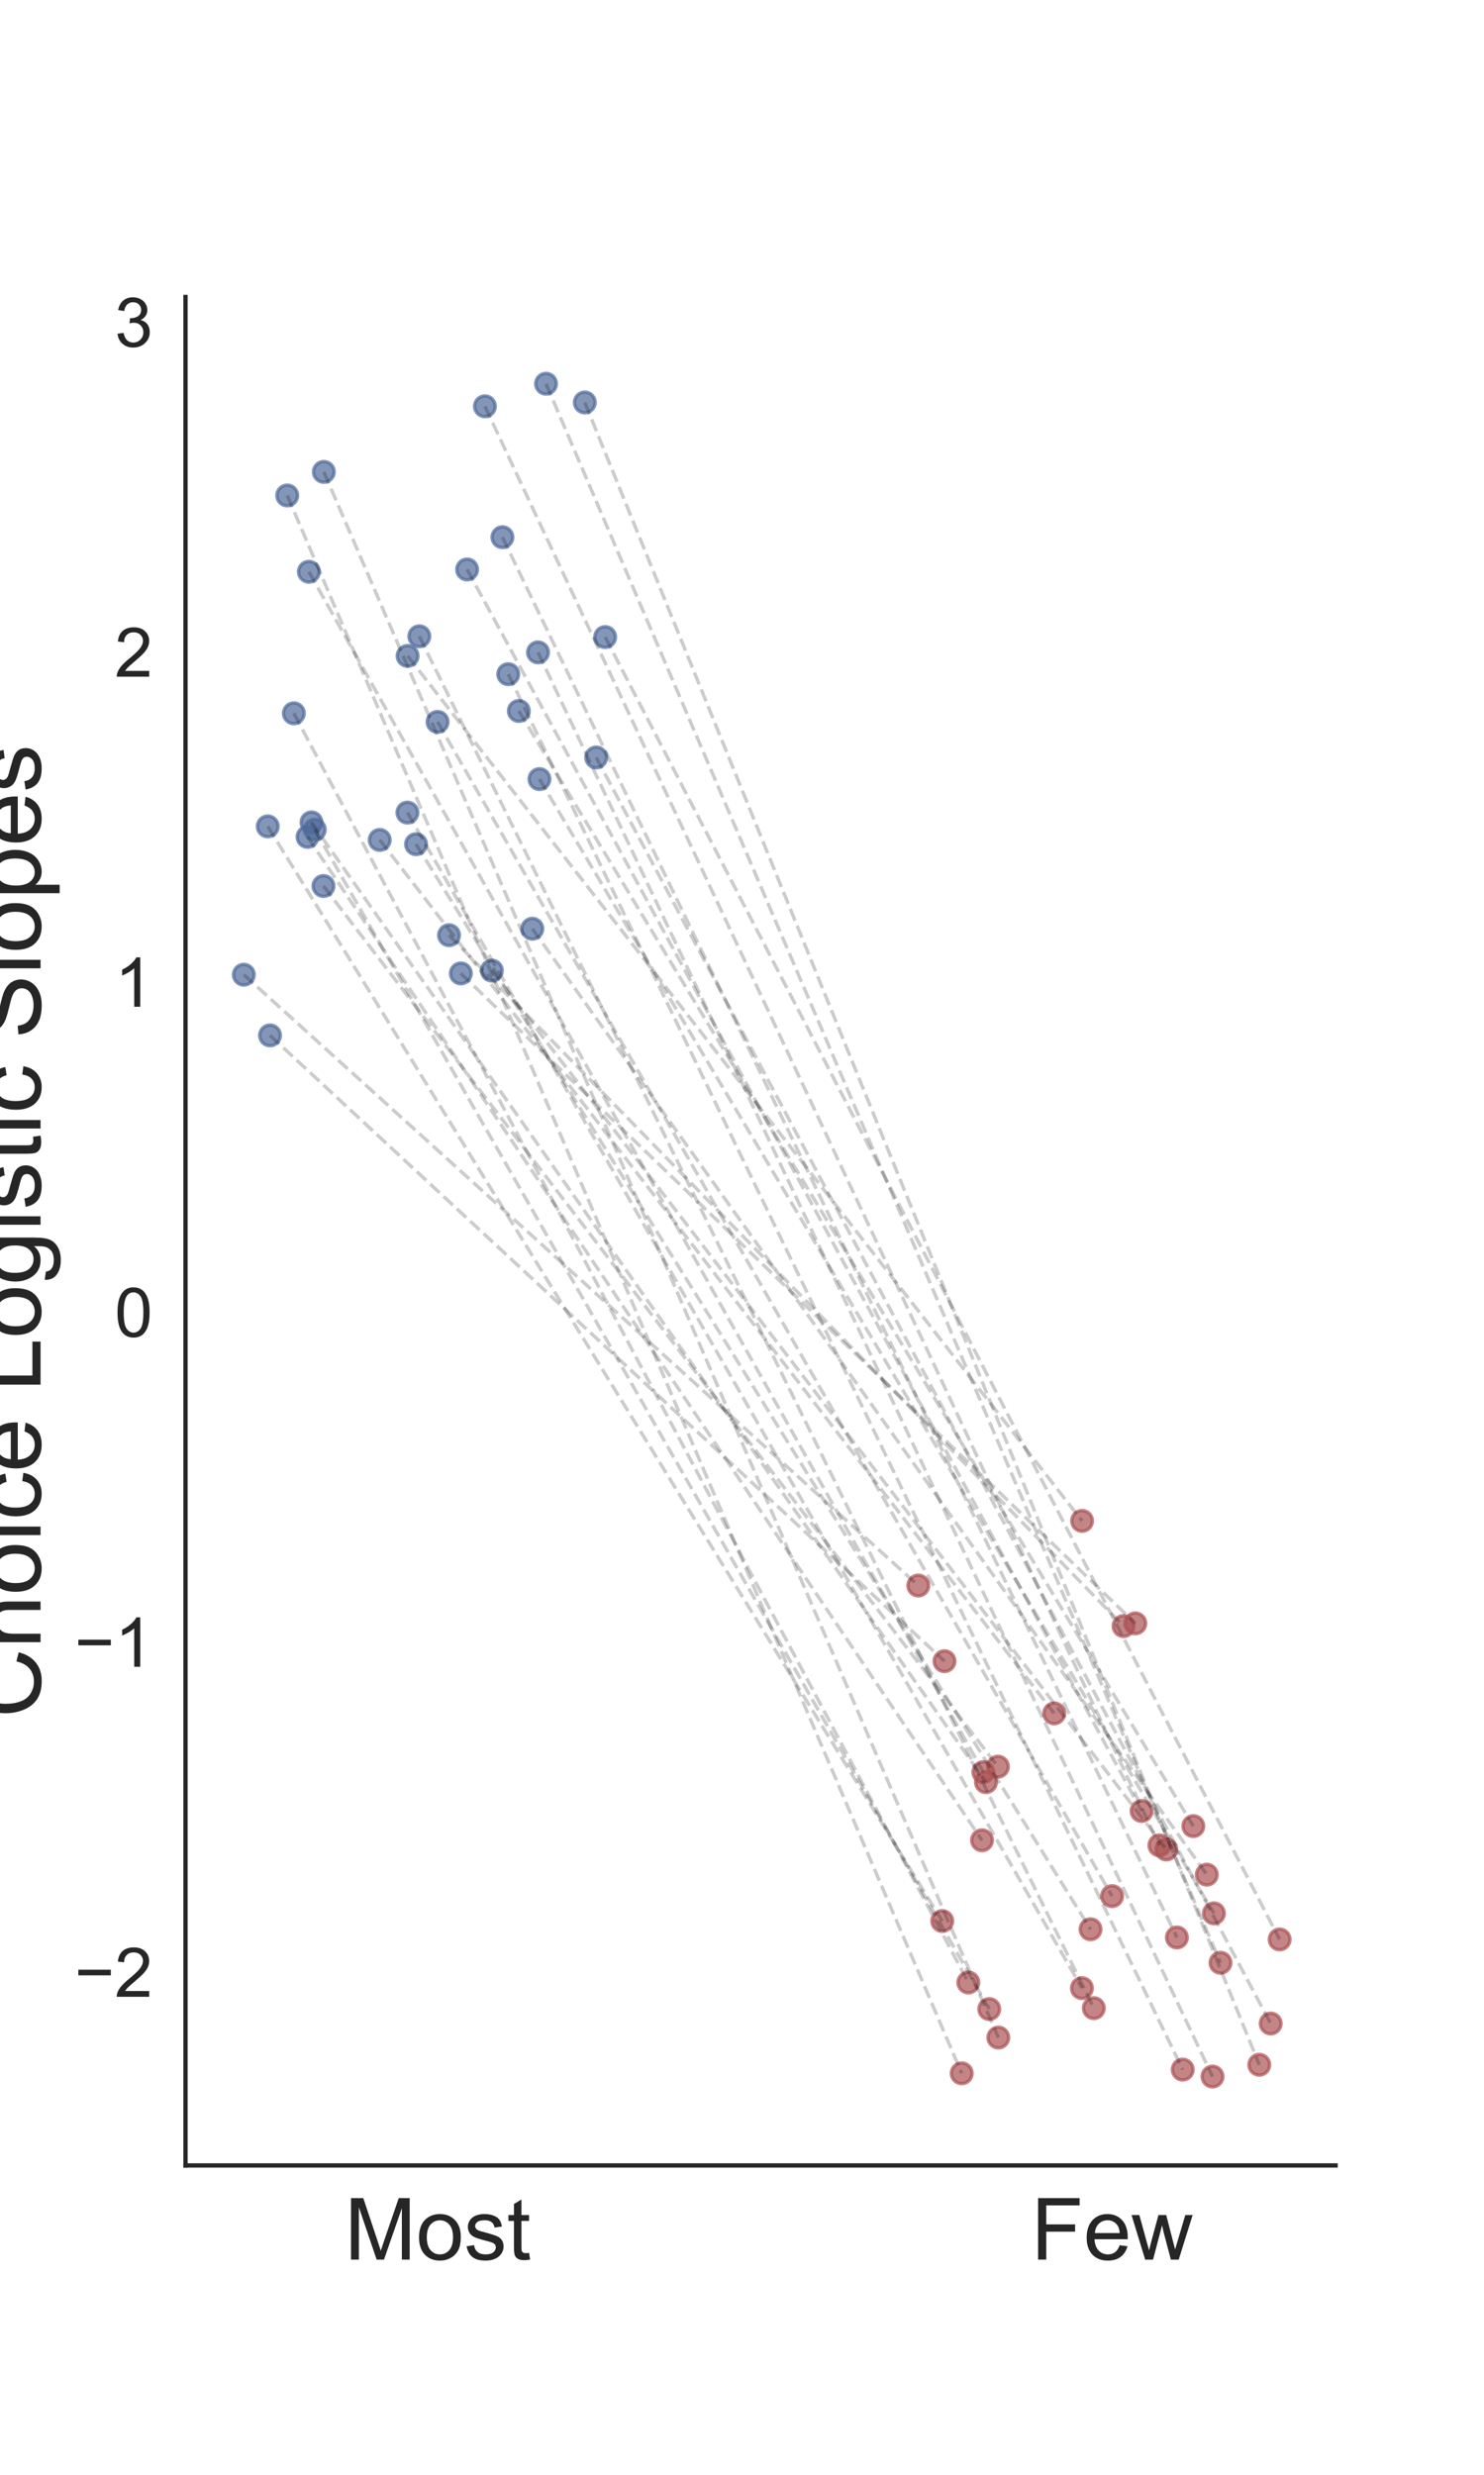 <?xml version="1.0" encoding="utf-8" standalone="no"?>
<!DOCTYPE svg PUBLIC "-//W3C//DTD SVG 1.1//EN"
  "http://www.w3.org/Graphics/SVG/1.1/DTD/svg11.dtd">
<!-- Created with matplotlib (https://matplotlib.org/) -->
<svg height="720pt" version="1.1" viewBox="0 0 432 720" width="432pt" xmlns="http://www.w3.org/2000/svg" xmlns:xlink="http://www.w3.org/1999/xlink">
 <defs>
  <style type="text/css">
*{stroke-linecap:butt;stroke-linejoin:round;}
  </style>
 </defs>
 <g id="figure_1">
  <g id="patch_1">
   <path d="M 0 720 
L 432 720 
L 432 0 
L 0 0 
z
" style="fill:#ffffff;"/>
  </g>
  <g id="axes_1">
   <g id="patch_2">
    <path d="M 54 630 
L 388.8 630 
L 388.8 86.4 
L 54 86.4 
z
" style="fill:#ffffff;"/>
   </g>
   <g id="matplotlib.axis_1">
    <g id="xtick_1">
     <g id="text_1">
      <!-- Most -->
      <defs>
       <path d="M 7.422 0 
L 7.422 71.578 
L 21.688 71.578 
L 38.625 20.906 
Q 40.969 13.812 42.047 10.297 
Q 43.266 14.203 45.844 21.781 
L 62.984 71.578 
L 75.734 71.578 
L 75.734 0 
L 66.609 0 
L 66.609 59.906 
L 45.797 0 
L 37.25 0 
L 16.547 60.938 
L 16.547 0 
z
" id="ArialMT-77"/>
       <path d="M 3.328 25.922 
Q 3.328 40.328 11.328 47.266 
Q 18.016 53.031 27.641 53.031 
Q 38.328 53.031 45.109 46.016 
Q 51.906 39.016 51.906 26.656 
Q 51.906 16.656 48.906 10.906 
Q 45.906 5.172 40.156 2 
Q 34.422 -1.172 27.641 -1.172 
Q 16.75 -1.172 10.031 5.812 
Q 3.328 12.797 3.328 25.922 
z
M 12.359 25.922 
Q 12.359 15.969 16.703 11.016 
Q 21.047 6.062 27.641 6.062 
Q 34.188 6.062 38.531 11.031 
Q 42.875 16.016 42.875 26.219 
Q 42.875 35.844 38.5 40.797 
Q 34.125 45.75 27.641 45.75 
Q 21.047 45.75 16.703 40.812 
Q 12.359 35.891 12.359 25.922 
z
" id="ArialMT-111"/>
       <path d="M 3.078 15.484 
L 11.766 16.844 
Q 12.5 11.625 15.844 8.844 
Q 19.188 6.062 25.203 6.062 
Q 31.25 6.062 34.172 8.516 
Q 37.109 10.984 37.109 14.312 
Q 37.109 17.281 34.516 19 
Q 32.719 20.172 25.531 21.969 
Q 15.875 24.422 12.141 26.203 
Q 8.406 27.984 6.469 31.125 
Q 4.547 34.281 4.547 38.094 
Q 4.547 41.547 6.125 44.5 
Q 7.719 47.469 10.453 49.422 
Q 12.5 50.922 16.031 51.969 
Q 19.578 53.031 23.641 53.031 
Q 29.734 53.031 34.344 51.266 
Q 38.969 49.516 41.156 46.5 
Q 43.359 43.5 44.188 38.484 
L 35.594 37.312 
Q 35.016 41.312 32.203 43.547 
Q 29.391 45.797 24.266 45.797 
Q 18.219 45.797 15.625 43.797 
Q 13.031 41.797 13.031 39.109 
Q 13.031 37.406 14.109 36.031 
Q 15.188 34.625 17.484 33.688 
Q 18.797 33.203 25.25 31.453 
Q 34.578 28.953 38.25 27.359 
Q 41.938 25.781 44.031 22.75 
Q 46.141 19.734 46.141 15.234 
Q 46.141 10.844 43.578 6.953 
Q 41.016 3.078 36.172 0.953 
Q 31.344 -1.172 25.25 -1.172 
Q 15.141 -1.172 9.844 3.031 
Q 4.547 7.234 3.078 15.484 
z
" id="ArialMT-115"/>
       <path d="M 25.781 7.859 
L 27.047 0.094 
Q 23.344 -0.688 20.406 -0.688 
Q 15.625 -0.688 12.984 0.828 
Q 10.359 2.344 9.281 4.812 
Q 8.203 7.281 8.203 15.188 
L 8.203 45.016 
L 1.766 45.016 
L 1.766 51.859 
L 8.203 51.859 
L 8.203 64.703 
L 16.938 69.969 
L 16.938 51.859 
L 25.781 51.859 
L 25.781 45.016 
L 16.938 45.016 
L 16.938 14.703 
Q 16.938 10.938 17.406 9.859 
Q 17.875 8.797 18.922 8.156 
Q 19.969 7.516 21.922 7.516 
Q 23.391 7.516 25.781 7.859 
z
" id="ArialMT-116"/>
      </defs>
      <g style="fill:#262626;" transform="translate(100.333 657.395)scale(0.25 -0.25)">
       <use xlink:href="#ArialMT-77"/>
       <use x="83.301" xlink:href="#ArialMT-111"/>
       <use x="138.916" xlink:href="#ArialMT-115"/>
       <use x="188.916" xlink:href="#ArialMT-116"/>
      </g>
     </g>
    </g>
    <g id="xtick_2">
     <g id="text_2">
      <!-- Few -->
      <defs>
       <path d="M 8.203 0 
L 8.203 71.578 
L 56.5 71.578 
L 56.5 63.141 
L 17.672 63.141 
L 17.672 40.969 
L 51.266 40.969 
L 51.266 32.516 
L 17.672 32.516 
L 17.672 0 
z
" id="ArialMT-70"/>
       <path d="M 42.094 16.703 
L 51.172 15.578 
Q 49.031 7.625 43.219 3.219 
Q 37.406 -1.172 28.375 -1.172 
Q 17 -1.172 10.328 5.828 
Q 3.656 12.844 3.656 25.484 
Q 3.656 38.578 10.391 45.797 
Q 17.141 53.031 27.875 53.031 
Q 38.281 53.031 44.875 45.953 
Q 51.469 38.875 51.469 26.031 
Q 51.469 25.25 51.422 23.688 
L 12.75 23.688 
Q 13.234 15.141 17.578 10.594 
Q 21.922 6.062 28.422 6.062 
Q 33.25 6.062 36.672 8.594 
Q 40.094 11.141 42.094 16.703 
z
M 13.234 30.906 
L 42.188 30.906 
Q 41.609 37.453 38.875 40.719 
Q 34.672 45.797 27.984 45.797 
Q 21.922 45.797 17.797 41.75 
Q 13.672 37.703 13.234 30.906 
z
" id="ArialMT-101"/>
       <path d="M 16.156 0 
L 0.297 51.859 
L 9.375 51.859 
L 17.625 21.922 
L 20.703 10.797 
Q 20.906 11.625 23.391 21.484 
L 31.641 51.859 
L 40.672 51.859 
L 48.438 21.781 
L 51.031 11.859 
L 54 21.875 
L 62.891 51.859 
L 71.438 51.859 
L 55.219 0 
L 46.094 0 
L 37.844 31.062 
L 35.844 39.891 
L 25.344 0 
z
" id="ArialMT-119"/>
      </defs>
      <g style="fill:#262626;" transform="translate(300.15 657.395)scale(0.25 -0.25)">
       <use xlink:href="#ArialMT-70"/>
       <use x="61.084" xlink:href="#ArialMT-101"/>
       <use x="116.699" xlink:href="#ArialMT-119"/>
      </g>
     </g>
    </g>
   </g>
   <g id="matplotlib.axis_2">
    <g id="ytick_1">
     <g id="text_3">
      <!-- −2 -->
      <defs>
       <path d="M 52.828 31.203 
L 5.562 31.203 
L 5.562 39.406 
L 52.828 39.406 
z
" id="ArialMT-8722"/>
       <path d="M 50.344 8.453 
L 50.344 0 
L 3.031 0 
Q 2.938 3.172 4.047 6.109 
Q 5.859 10.938 9.828 15.625 
Q 13.812 20.312 21.344 26.469 
Q 33.016 36.031 37.109 41.625 
Q 41.219 47.219 41.219 52.203 
Q 41.219 57.422 37.469 61 
Q 33.734 64.594 27.734 64.594 
Q 21.391 64.594 17.578 60.781 
Q 13.766 56.984 13.719 50.25 
L 4.688 51.172 
Q 5.609 61.281 11.656 66.578 
Q 17.719 71.875 27.938 71.875 
Q 38.234 71.875 44.234 66.156 
Q 50.25 60.453 50.25 52 
Q 50.25 47.703 48.484 43.547 
Q 46.734 39.406 42.656 34.812 
Q 38.578 30.219 29.109 22.219 
Q 21.188 15.578 18.938 13.203 
Q 16.703 10.844 15.234 8.453 
z
" id="ArialMT-50"/>
      </defs>
      <g style="fill:#262626;" transform="translate(21.697 580.935)scale(0.2 -0.2)">
       <use xlink:href="#ArialMT-8722"/>
       <use x="58.398" xlink:href="#ArialMT-50"/>
      </g>
     </g>
    </g>
    <g id="ytick_2">
     <g id="text_4">
      <!-- −1 -->
      <defs>
       <path d="M 37.25 0 
L 28.469 0 
L 28.469 56 
Q 25.297 52.984 20.141 49.953 
Q 14.984 46.922 10.891 45.406 
L 10.891 53.906 
Q 18.266 57.375 23.781 62.297 
Q 29.297 67.234 31.594 71.875 
L 37.25 71.875 
z
" id="ArialMT-49"/>
      </defs>
      <g style="fill:#262626;" transform="translate(21.697 484.921)scale(0.2 -0.2)">
       <use xlink:href="#ArialMT-8722"/>
       <use x="58.398" xlink:href="#ArialMT-49"/>
      </g>
     </g>
    </g>
    <g id="ytick_3">
     <g id="text_5">
      <!-- 0 -->
      <defs>
       <path d="M 4.156 35.297 
Q 4.156 48 6.766 55.734 
Q 9.375 63.484 14.516 67.672 
Q 19.672 71.875 27.484 71.875 
Q 33.25 71.875 37.594 69.547 
Q 41.938 67.234 44.766 62.859 
Q 47.609 58.5 49.219 52.219 
Q 50.828 45.953 50.828 35.297 
Q 50.828 22.703 48.234 14.969 
Q 45.656 7.234 40.5 3 
Q 35.359 -1.219 27.484 -1.219 
Q 17.141 -1.219 11.234 6.203 
Q 4.156 15.141 4.156 35.297 
z
M 13.188 35.297 
Q 13.188 17.672 17.312 11.828 
Q 21.438 6 27.484 6 
Q 33.547 6 37.672 11.859 
Q 41.797 17.719 41.797 35.297 
Q 41.797 52.984 37.672 58.781 
Q 33.547 64.594 27.391 64.594 
Q 21.344 64.594 17.719 59.469 
Q 13.188 52.938 13.188 35.297 
z
" id="ArialMT-48"/>
      </defs>
      <g style="fill:#262626;" transform="translate(33.378 388.907)scale(0.2 -0.2)">
       <use xlink:href="#ArialMT-48"/>
      </g>
     </g>
    </g>
    <g id="ytick_4">
     <g id="text_6">
      <!-- 1 -->
      <g style="fill:#262626;" transform="translate(33.378 292.893)scale(0.2 -0.2)">
       <use xlink:href="#ArialMT-49"/>
      </g>
     </g>
    </g>
    <g id="ytick_5">
     <g id="text_7">
      <!-- 2 -->
      <g style="fill:#262626;" transform="translate(33.378 196.879)scale(0.2 -0.2)">
       <use xlink:href="#ArialMT-50"/>
      </g>
     </g>
    </g>
    <g id="ytick_6">
     <g id="text_8">
      <!-- 3 -->
      <defs>
       <path d="M 4.203 18.891 
L 12.984 20.062 
Q 14.5 12.594 18.141 9.297 
Q 21.781 6 27 6 
Q 33.203 6 37.469 10.297 
Q 41.75 14.594 41.75 20.953 
Q 41.75 27 37.797 30.922 
Q 33.844 34.859 27.734 34.859 
Q 25.25 34.859 21.531 33.891 
L 22.516 41.609 
Q 23.391 41.5 23.922 41.5 
Q 29.547 41.5 34.031 44.422 
Q 38.531 47.359 38.531 53.469 
Q 38.531 58.297 35.25 61.469 
Q 31.984 64.656 26.812 64.656 
Q 21.688 64.656 18.266 61.422 
Q 14.844 58.203 13.875 51.766 
L 5.078 53.328 
Q 6.688 62.156 12.391 67.016 
Q 18.109 71.875 26.609 71.875 
Q 32.469 71.875 37.391 69.359 
Q 42.328 66.844 44.938 62.5 
Q 47.562 58.156 47.562 53.266 
Q 47.562 48.641 45.062 44.828 
Q 42.578 41.016 37.703 38.766 
Q 44.047 37.312 47.562 32.688 
Q 51.078 28.078 51.078 21.141 
Q 51.078 11.766 44.234 5.25 
Q 37.406 -1.266 26.953 -1.266 
Q 17.531 -1.266 11.297 4.344 
Q 5.078 9.969 4.203 18.891 
z
" id="ArialMT-51"/>
      </defs>
      <g style="fill:#262626;" transform="translate(33.378 100.864)scale(0.2 -0.2)">
       <use xlink:href="#ArialMT-51"/>
      </g>
     </g>
    </g>
    <g id="text_9">
     <!-- Choice Logistic Slopes -->
     <defs>
      <path d="M 58.797 25.094 
L 68.266 22.703 
Q 65.281 11.031 57.547 4.906 
Q 49.812 -1.219 38.625 -1.219 
Q 27.047 -1.219 19.797 3.484 
Q 12.547 8.203 8.766 17.141 
Q 4.984 26.078 4.984 36.328 
Q 4.984 47.516 9.25 55.828 
Q 13.531 64.156 21.406 68.469 
Q 29.297 72.797 38.766 72.797 
Q 49.516 72.797 56.828 67.328 
Q 64.156 61.859 67.047 51.953 
L 57.719 49.75 
Q 55.219 57.562 50.484 61.125 
Q 45.75 64.703 38.578 64.703 
Q 30.328 64.703 24.781 60.734 
Q 19.234 56.781 16.984 50.109 
Q 14.75 43.453 14.75 36.375 
Q 14.75 27.25 17.406 20.438 
Q 20.062 13.625 25.672 10.25 
Q 31.297 6.891 37.844 6.891 
Q 45.797 6.891 51.312 11.469 
Q 56.844 16.062 58.797 25.094 
z
" id="ArialMT-67"/>
      <path d="M 6.594 0 
L 6.594 71.578 
L 15.375 71.578 
L 15.375 45.906 
Q 21.531 53.031 30.906 53.031 
Q 36.672 53.031 40.922 50.75 
Q 45.172 48.484 47 44.484 
Q 48.828 40.484 48.828 32.859 
L 48.828 0 
L 40.047 0 
L 40.047 32.859 
Q 40.047 39.453 37.188 42.453 
Q 34.328 45.453 29.109 45.453 
Q 25.203 45.453 21.75 43.422 
Q 18.312 41.406 16.844 37.938 
Q 15.375 34.469 15.375 28.375 
L 15.375 0 
z
" id="ArialMT-104"/>
      <path d="M 6.641 61.469 
L 6.641 71.578 
L 15.438 71.578 
L 15.438 61.469 
z
M 6.641 0 
L 6.641 51.859 
L 15.438 51.859 
L 15.438 0 
z
" id="ArialMT-105"/>
      <path d="M 40.438 19 
L 49.078 17.875 
Q 47.656 8.938 41.812 3.875 
Q 35.984 -1.172 27.484 -1.172 
Q 16.844 -1.172 10.375 5.781 
Q 3.906 12.75 3.906 25.734 
Q 3.906 34.125 6.688 40.422 
Q 9.469 46.734 15.156 49.875 
Q 20.844 53.031 27.547 53.031 
Q 35.984 53.031 41.359 48.75 
Q 46.734 44.484 48.25 36.625 
L 39.703 35.297 
Q 38.484 40.531 35.375 43.156 
Q 32.281 45.797 27.875 45.797 
Q 21.234 45.797 17.078 41.031 
Q 12.938 36.281 12.938 25.984 
Q 12.938 15.531 16.938 10.797 
Q 20.953 6.062 27.391 6.062 
Q 32.562 6.062 36.031 9.234 
Q 39.5 12.406 40.438 19 
z
" id="ArialMT-99"/>
      <path id="ArialMT-32"/>
      <path d="M 7.328 0 
L 7.328 71.578 
L 16.797 71.578 
L 16.797 8.453 
L 52.047 8.453 
L 52.047 0 
z
" id="ArialMT-76"/>
      <path d="M 4.984 -4.297 
L 13.531 -5.562 
Q 14.062 -9.516 16.5 -11.328 
Q 19.781 -13.766 25.438 -13.766 
Q 31.547 -13.766 34.859 -11.328 
Q 38.188 -8.891 39.359 -4.5 
Q 40.047 -1.812 39.984 6.781 
Q 34.234 0 25.641 0 
Q 14.938 0 9.078 7.719 
Q 3.219 15.438 3.219 26.219 
Q 3.219 33.641 5.906 39.906 
Q 8.594 46.188 13.688 49.609 
Q 18.797 53.031 25.688 53.031 
Q 34.859 53.031 40.828 45.609 
L 40.828 51.859 
L 48.922 51.859 
L 48.922 7.031 
Q 48.922 -5.078 46.453 -10.125 
Q 44 -15.188 38.641 -18.109 
Q 33.297 -21.047 25.484 -21.047 
Q 16.219 -21.047 10.5 -16.875 
Q 4.781 -12.703 4.984 -4.297 
z
M 12.25 26.859 
Q 12.25 16.656 16.297 11.969 
Q 20.359 7.281 26.469 7.281 
Q 32.516 7.281 36.609 11.938 
Q 40.719 16.609 40.719 26.562 
Q 40.719 36.078 36.5 40.906 
Q 32.281 45.75 26.312 45.75 
Q 20.453 45.75 16.344 40.984 
Q 12.25 36.234 12.25 26.859 
z
" id="ArialMT-103"/>
      <path d="M 4.5 23 
L 13.422 23.781 
Q 14.062 18.406 16.375 14.969 
Q 18.703 11.531 23.578 9.406 
Q 28.469 7.281 34.578 7.281 
Q 39.984 7.281 44.141 8.891 
Q 48.297 10.5 50.312 13.297 
Q 52.344 16.109 52.344 19.438 
Q 52.344 22.797 50.391 25.312 
Q 48.438 27.828 43.953 29.547 
Q 41.062 30.672 31.203 33.031 
Q 21.344 35.406 17.391 37.5 
Q 12.25 40.188 9.734 44.156 
Q 7.234 48.141 7.234 53.078 
Q 7.234 58.5 10.297 63.203 
Q 13.375 67.922 19.281 70.359 
Q 25.203 72.797 32.422 72.797 
Q 40.375 72.797 46.453 70.234 
Q 52.547 67.672 55.812 62.688 
Q 59.078 57.719 59.328 51.422 
L 50.25 50.734 
Q 49.516 57.516 45.281 60.984 
Q 41.062 64.453 32.812 64.453 
Q 24.219 64.453 20.281 61.297 
Q 16.359 58.156 16.359 53.719 
Q 16.359 49.859 19.141 47.359 
Q 21.875 44.875 33.422 42.266 
Q 44.969 39.656 49.266 37.703 
Q 55.516 34.812 58.484 30.391 
Q 61.469 25.984 61.469 20.219 
Q 61.469 14.5 58.203 9.438 
Q 54.938 4.391 48.797 1.578 
Q 42.672 -1.219 35.016 -1.219 
Q 25.297 -1.219 18.719 1.609 
Q 12.156 4.438 8.422 10.125 
Q 4.688 15.828 4.5 23 
z
" id="ArialMT-83"/>
      <path d="M 6.391 0 
L 6.391 71.578 
L 15.188 71.578 
L 15.188 0 
z
" id="ArialMT-108"/>
      <path d="M 6.594 -19.875 
L 6.594 51.859 
L 14.594 51.859 
L 14.594 45.125 
Q 17.438 49.078 21 51.047 
Q 24.562 53.031 29.641 53.031 
Q 36.281 53.031 41.359 49.609 
Q 46.438 46.188 49.016 39.953 
Q 51.609 33.734 51.609 26.312 
Q 51.609 18.359 48.75 11.984 
Q 45.906 5.609 40.453 2.219 
Q 35.016 -1.172 29 -1.172 
Q 24.609 -1.172 21.109 0.688 
Q 17.625 2.547 15.375 5.375 
L 15.375 -19.875 
z
M 14.547 25.641 
Q 14.547 15.625 18.594 10.844 
Q 22.656 6.062 28.422 6.062 
Q 34.281 6.062 38.453 11.016 
Q 42.625 15.969 42.625 26.375 
Q 42.625 36.281 38.547 41.203 
Q 34.469 46.141 28.812 46.141 
Q 23.188 46.141 18.859 40.891 
Q 14.547 35.641 14.547 25.641 
z
" id="ArialMT-112"/>
     </defs>
     <g style="fill:#262626;" transform="translate(11.804 499.827)rotate(-90)scale(0.28 -0.28)">
      <use xlink:href="#ArialMT-67"/>
      <use x="72.217" xlink:href="#ArialMT-104"/>
      <use x="127.832" xlink:href="#ArialMT-111"/>
      <use x="183.447" xlink:href="#ArialMT-105"/>
      <use x="205.664" xlink:href="#ArialMT-99"/>
      <use x="255.664" xlink:href="#ArialMT-101"/>
      <use x="311.279" xlink:href="#ArialMT-32"/>
      <use x="339.062" xlink:href="#ArialMT-76"/>
      <use x="394.678" xlink:href="#ArialMT-111"/>
      <use x="450.293" xlink:href="#ArialMT-103"/>
      <use x="505.908" xlink:href="#ArialMT-105"/>
      <use x="528.125" xlink:href="#ArialMT-115"/>
      <use x="578.125" xlink:href="#ArialMT-116"/>
      <use x="605.908" xlink:href="#ArialMT-105"/>
      <use x="628.125" xlink:href="#ArialMT-99"/>
      <use x="678.125" xlink:href="#ArialMT-32"/>
      <use x="705.908" xlink:href="#ArialMT-83"/>
      <use x="772.607" xlink:href="#ArialMT-108"/>
      <use x="794.824" xlink:href="#ArialMT-111"/>
      <use x="850.439" xlink:href="#ArialMT-112"/>
      <use x="906.055" xlink:href="#ArialMT-101"/>
      <use x="961.67" xlink:href="#ArialMT-115"/>
     </g>
    </g>
   </g>
   <g id="PathCollection_1">
    <defs>
     <path d="M 0 3 
C 0.796 3 1.559 2.684 2.121 2.121 
C 2.684 1.559 3 0.796 3 0 
C 3 -0.796 2.684 -1.559 2.121 -2.121 
C 1.559 -2.684 0.796 -3 0 -3 
C -0.796 -3 -1.559 -2.684 -2.121 -2.121 
C -2.684 -1.559 -3 -0.796 -3 0 
C -3 0.796 -2.684 1.559 -2.121 2.121 
C -1.559 2.684 -0.796 3 0 3 
z
" id="mae2d6fc48e" style="stroke:#4f6a9a;stroke-opacity:0.7;"/>
    </defs>
    <g clip-path="url(#pae6b0049b0)">
     <use style="fill:#4f6a9a;fill-opacity:0.7;stroke:#4f6a9a;stroke-opacity:0.7;" x="151.036" xlink:href="#mae2d6fc48e" y="206.845"/>
     <use style="fill:#4f6a9a;fill-opacity:0.7;stroke:#4f6a9a;stroke-opacity:0.7;" x="85.54" xlink:href="#mae2d6fc48e" y="207.526"/>
     <use style="fill:#4f6a9a;fill-opacity:0.7;stroke:#4f6a9a;stroke-opacity:0.7;" x="90.676" xlink:href="#mae2d6fc48e" y="239.264"/>
     <use style="fill:#4f6a9a;fill-opacity:0.7;stroke:#4f6a9a;stroke-opacity:0.7;" x="146.257" xlink:href="#mae2d6fc48e" y="156.293"/>
     <use style="fill:#4f6a9a;fill-opacity:0.7;stroke:#4f6a9a;stroke-opacity:0.7;" x="118.654" xlink:href="#mae2d6fc48e" y="190.828"/>
     <use style="fill:#4f6a9a;fill-opacity:0.7;stroke:#4f6a9a;stroke-opacity:0.7;" x="157.037" xlink:href="#mae2d6fc48e" y="226.665"/>
     <use style="fill:#4f6a9a;fill-opacity:0.7;stroke:#4f6a9a;stroke-opacity:0.7;" x="121.117" xlink:href="#mae2d6fc48e" y="245.61"/>
     <use style="fill:#4f6a9a;fill-opacity:0.7;stroke:#4f6a9a;stroke-opacity:0.7;" x="143.18" xlink:href="#mae2d6fc48e" y="282.383"/>
     <use style="fill:#4f6a9a;fill-opacity:0.7;stroke:#4f6a9a;stroke-opacity:0.7;" x="134.152" xlink:href="#mae2d6fc48e" y="283.201"/>
     <use style="fill:#4f6a9a;fill-opacity:0.7;stroke:#4f6a9a;stroke-opacity:0.7;" x="147.954" xlink:href="#mae2d6fc48e" y="196.14"/>
     <use style="fill:#4f6a9a;fill-opacity:0.7;stroke:#4f6a9a;stroke-opacity:0.7;" x="154.963" xlink:href="#mae2d6fc48e" y="270.202"/>
     <use style="fill:#4f6a9a;fill-opacity:0.7;stroke:#4f6a9a;stroke-opacity:0.7;" x="110.542" xlink:href="#mae2d6fc48e" y="244.368"/>
     <use style="fill:#4f6a9a;fill-opacity:0.7;stroke:#4f6a9a;stroke-opacity:0.7;" x="94.158" xlink:href="#mae2d6fc48e" y="257.769"/>
     <use style="fill:#4f6a9a;fill-opacity:0.7;stroke:#4f6a9a;stroke-opacity:0.7;" x="94.271" xlink:href="#mae2d6fc48e" y="137.286"/>
     <use style="fill:#4f6a9a;fill-opacity:0.7;stroke:#4f6a9a;stroke-opacity:0.7;" x="77.946" xlink:href="#mae2d6fc48e" y="240.417"/>
     <use style="fill:#4f6a9a;fill-opacity:0.7;stroke:#4f6a9a;stroke-opacity:0.7;" x="89.522" xlink:href="#mae2d6fc48e" y="243.481"/>
     <use style="fill:#4f6a9a;fill-opacity:0.7;stroke:#4f6a9a;stroke-opacity:0.7;" x="127.38" xlink:href="#mae2d6fc48e" y="210.026"/>
     <use style="fill:#4f6a9a;fill-opacity:0.7;stroke:#4f6a9a;stroke-opacity:0.7;" x="170.241" xlink:href="#mae2d6fc48e" y="117.09"/>
     <use style="fill:#4f6a9a;fill-opacity:0.7;stroke:#4f6a9a;stroke-opacity:0.7;" x="122.069" xlink:href="#mae2d6fc48e" y="185.122"/>
     <use style="fill:#4f6a9a;fill-opacity:0.7;stroke:#4f6a9a;stroke-opacity:0.7;" x="135.982" xlink:href="#mae2d6fc48e" y="165.678"/>
     <use style="fill:#4f6a9a;fill-opacity:0.7;stroke:#4f6a9a;stroke-opacity:0.7;" x="156.622" xlink:href="#mae2d6fc48e" y="189.795"/>
     <use style="fill:#4f6a9a;fill-opacity:0.7;stroke:#4f6a9a;stroke-opacity:0.7;" x="78.602" xlink:href="#mae2d6fc48e" y="301.234"/>
     <use style="fill:#4f6a9a;fill-opacity:0.7;stroke:#4f6a9a;stroke-opacity:0.7;" x="89.911" xlink:href="#mae2d6fc48e" y="166.345"/>
     <use style="fill:#4f6a9a;fill-opacity:0.7;stroke:#4f6a9a;stroke-opacity:0.7;" x="176.166" xlink:href="#mae2d6fc48e" y="185.339"/>
     <use style="fill:#4f6a9a;fill-opacity:0.7;stroke:#4f6a9a;stroke-opacity:0.7;" x="158.949" xlink:href="#mae2d6fc48e" y="111.639"/>
     <use style="fill:#4f6a9a;fill-opacity:0.7;stroke:#4f6a9a;stroke-opacity:0.7;" x="130.721" xlink:href="#mae2d6fc48e" y="272.08"/>
     <use style="fill:#4f6a9a;fill-opacity:0.7;stroke:#4f6a9a;stroke-opacity:0.7;" x="70.978" xlink:href="#mae2d6fc48e" y="283.579"/>
     <use style="fill:#4f6a9a;fill-opacity:0.7;stroke:#4f6a9a;stroke-opacity:0.7;" x="91.636" xlink:href="#mae2d6fc48e" y="241.359"/>
     <use style="fill:#4f6a9a;fill-opacity:0.7;stroke:#4f6a9a;stroke-opacity:0.7;" x="83.618" xlink:href="#mae2d6fc48e" y="144.144"/>
     <use style="fill:#4f6a9a;fill-opacity:0.7;stroke:#4f6a9a;stroke-opacity:0.7;" x="141.161" xlink:href="#mae2d6fc48e" y="118.203"/>
     <use style="fill:#4f6a9a;fill-opacity:0.7;stroke:#4f6a9a;stroke-opacity:0.7;" x="173.559" xlink:href="#mae2d6fc48e" y="220.365"/>
     <use style="fill:#4f6a9a;fill-opacity:0.7;stroke:#4f6a9a;stroke-opacity:0.7;" x="118.604" xlink:href="#mae2d6fc48e" y="236.414"/>
    </g>
   </g>
   <g id="PathCollection_2">
    <defs>
     <path d="M 0 3 
C 0.796 3 1.559 2.684 2.121 2.121 
C 2.684 1.559 3 0.796 3 0 
C 3 -0.796 2.684 -1.559 2.121 -2.121 
C 1.559 -2.684 0.796 -3 0 -3 
C -0.796 -3 -1.559 -2.684 -2.121 -2.121 
C -2.684 -1.559 -3 -0.796 -3 0 
C -3 0.796 -2.684 1.559 -2.121 2.121 
C -1.559 2.684 -0.796 3 0 3 
z
" id="me095bb2445" style="stroke:#ac5255;stroke-opacity:0.7;"/>
    </defs>
    <g clip-path="url(#pae6b0049b0)">
     <use style="fill:#ac5255;fill-opacity:0.7;stroke:#ac5255;stroke-opacity:0.7;" x="347.381" xlink:href="#me095bb2445" y="531.274"/>
     <use style="fill:#ac5255;fill-opacity:0.7;stroke:#ac5255;stroke-opacity:0.7;" x="281.885" xlink:href="#me095bb2445" y="576.773"/>
     <use style="fill:#ac5255;fill-opacity:0.7;stroke:#ac5255;stroke-opacity:0.7;" x="287.02" xlink:href="#me095bb2445" y="518.494"/>
     <use style="fill:#ac5255;fill-opacity:0.7;stroke:#ac5255;stroke-opacity:0.7;" x="342.602" xlink:href="#me095bb2445" y="563.671"/>
     <use style="fill:#ac5255;fill-opacity:0.7;stroke:#ac5255;stroke-opacity:0.7;" x="314.998" xlink:href="#me095bb2445" y="442.477"/>
     <use style="fill:#ac5255;fill-opacity:0.7;stroke:#ac5255;stroke-opacity:0.7;" x="353.382" xlink:href="#me095bb2445" y="556.656"/>
     <use style="fill:#ac5255;fill-opacity:0.7;stroke:#ac5255;stroke-opacity:0.7;" x="317.461" xlink:href="#me095bb2445" y="561.283"/>
     <use style="fill:#ac5255;fill-opacity:0.7;stroke:#ac5255;stroke-opacity:0.7;" x="339.524" xlink:href="#me095bb2445" y="538.078"/>
     <use style="fill:#ac5255;fill-opacity:0.7;stroke:#ac5255;stroke-opacity:0.7;" x="330.496" xlink:href="#me095bb2445" y="472.29"/>
     <use style="fill:#ac5255;fill-opacity:0.7;stroke:#ac5255;stroke-opacity:0.7;" x="344.298" xlink:href="#me095bb2445" y="602.117"/>
     <use style="fill:#ac5255;fill-opacity:0.7;stroke:#ac5255;stroke-opacity:0.7;" x="351.307" xlink:href="#me095bb2445" y="545.403"/>
     <use style="fill:#ac5255;fill-opacity:0.7;stroke:#ac5255;stroke-opacity:0.7;" x="306.887" xlink:href="#me095bb2445" y="498.48"/>
     <use style="fill:#ac5255;fill-opacity:0.7;stroke:#ac5255;stroke-opacity:0.7;" x="290.503" xlink:href="#me095bb2445" y="513.981"/>
     <use style="fill:#ac5255;fill-opacity:0.7;stroke:#ac5255;stroke-opacity:0.7;" x="290.615" xlink:href="#me095bb2445" y="592.793"/>
     <use style="fill:#ac5255;fill-opacity:0.7;stroke:#ac5255;stroke-opacity:0.7;" x="274.291" xlink:href="#me095bb2445" y="558.889"/>
     <use style="fill:#ac5255;fill-opacity:0.7;stroke:#ac5255;stroke-opacity:0.7;" x="285.866" xlink:href="#me095bb2445" y="535.4"/>
     <use style="fill:#ac5255;fill-opacity:0.7;stroke:#ac5255;stroke-opacity:0.7;" x="323.725" xlink:href="#me095bb2445" y="551.641"/>
     <use style="fill:#ac5255;fill-opacity:0.7;stroke:#ac5255;stroke-opacity:0.7;" x="366.585" xlink:href="#me095bb2445" y="600.709"/>
     <use style="fill:#ac5255;fill-opacity:0.7;stroke:#ac5255;stroke-opacity:0.7;" x="318.414" xlink:href="#me095bb2445" y="584.239"/>
     <use style="fill:#ac5255;fill-opacity:0.7;stroke:#ac5255;stroke-opacity:0.7;" x="332.327" xlink:href="#me095bb2445" y="526.878"/>
     <use style="fill:#ac5255;fill-opacity:0.7;stroke:#ac5255;stroke-opacity:0.7;" x="352.966" xlink:href="#me095bb2445" y="604.134"/>
     <use style="fill:#ac5255;fill-opacity:0.7;stroke:#ac5255;stroke-opacity:0.7;" x="274.946" xlink:href="#me095bb2445" y="483.294"/>
     <use style="fill:#ac5255;fill-opacity:0.7;stroke:#ac5255;stroke-opacity:0.7;" x="286.255" xlink:href="#me095bb2445" y="515.56"/>
     <use style="fill:#ac5255;fill-opacity:0.7;stroke:#ac5255;stroke-opacity:0.7;" x="372.51" xlink:href="#me095bb2445" y="564.248"/>
     <use style="fill:#ac5255;fill-opacity:0.7;stroke:#ac5255;stroke-opacity:0.7;" x="355.293" xlink:href="#me095bb2445" y="571.037"/>
     <use style="fill:#ac5255;fill-opacity:0.7;stroke:#ac5255;stroke-opacity:0.7;" x="327.066" xlink:href="#me095bb2445" y="473.083"/>
     <use style="fill:#ac5255;fill-opacity:0.7;stroke:#ac5255;stroke-opacity:0.7;" x="267.322" xlink:href="#me095bb2445" y="461.289"/>
     <use style="fill:#ac5255;fill-opacity:0.7;stroke:#ac5255;stroke-opacity:0.7;" x="287.98" xlink:href="#me095bb2445" y="584.5"/>
     <use style="fill:#ac5255;fill-opacity:0.7;stroke:#ac5255;stroke-opacity:0.7;" x="279.962" xlink:href="#me095bb2445" y="603.197"/>
     <use style="fill:#ac5255;fill-opacity:0.7;stroke:#ac5255;stroke-opacity:0.7;" x="337.505" xlink:href="#me095bb2445" y="536.884"/>
     <use style="fill:#ac5255;fill-opacity:0.7;stroke:#ac5255;stroke-opacity:0.7;" x="369.903" xlink:href="#me095bb2445" y="588.707"/>
     <use style="fill:#ac5255;fill-opacity:0.7;stroke:#ac5255;stroke-opacity:0.7;" x="314.948" xlink:href="#me095bb2445" y="578.416"/>
    </g>
   </g>
   <g id="line2d_1">
    <path clip-path="url(#pae6b0049b0)" d="M 151.036 206.845 
L 347.381 531.274 
" style="fill:none;stroke:#000000;stroke-dasharray:3.7,1.6;stroke-dashoffset:0;stroke-opacity:0.2;"/>
   </g>
   <g id="line2d_2">
    <path clip-path="url(#pae6b0049b0)" d="M 85.54 207.526 
L 281.885 576.773 
" style="fill:none;stroke:#000000;stroke-dasharray:3.7,1.6;stroke-dashoffset:0;stroke-opacity:0.2;"/>
   </g>
   <g id="line2d_3">
    <path clip-path="url(#pae6b0049b0)" d="M 90.676 239.264 
L 287.02 518.494 
" style="fill:none;stroke:#000000;stroke-dasharray:3.7,1.6;stroke-dashoffset:0;stroke-opacity:0.2;"/>
   </g>
   <g id="line2d_4">
    <path clip-path="url(#pae6b0049b0)" d="M 146.257 156.293 
L 342.602 563.671 
" style="fill:none;stroke:#000000;stroke-dasharray:3.7,1.6;stroke-dashoffset:0;stroke-opacity:0.2;"/>
   </g>
   <g id="line2d_5">
    <path clip-path="url(#pae6b0049b0)" d="M 118.654 190.828 
L 314.998 442.477 
" style="fill:none;stroke:#000000;stroke-dasharray:3.7,1.6;stroke-dashoffset:0;stroke-opacity:0.2;"/>
   </g>
   <g id="line2d_6">
    <path clip-path="url(#pae6b0049b0)" d="M 157.037 226.665 
L 353.382 556.656 
" style="fill:none;stroke:#000000;stroke-dasharray:3.7,1.6;stroke-dashoffset:0;stroke-opacity:0.2;"/>
   </g>
   <g id="line2d_7">
    <path clip-path="url(#pae6b0049b0)" d="M 121.117 245.61 
L 317.461 561.283 
" style="fill:none;stroke:#000000;stroke-dasharray:3.7,1.6;stroke-dashoffset:0;stroke-opacity:0.2;"/>
   </g>
   <g id="line2d_8">
    <path clip-path="url(#pae6b0049b0)" d="M 143.18 282.383 
L 339.524 538.078 
" style="fill:none;stroke:#000000;stroke-dasharray:3.7,1.6;stroke-dashoffset:0;stroke-opacity:0.2;"/>
   </g>
   <g id="line2d_9">
    <path clip-path="url(#pae6b0049b0)" d="M 134.152 283.201 
L 330.496 472.29 
" style="fill:none;stroke:#000000;stroke-dasharray:3.7,1.6;stroke-dashoffset:0;stroke-opacity:0.2;"/>
   </g>
   <g id="line2d_10">
    <path clip-path="url(#pae6b0049b0)" d="M 147.954 196.14 
L 344.298 602.117 
" style="fill:none;stroke:#000000;stroke-dasharray:3.7,1.6;stroke-dashoffset:0;stroke-opacity:0.2;"/>
   </g>
   <g id="line2d_11">
    <path clip-path="url(#pae6b0049b0)" d="M 154.963 270.202 
L 351.307 545.403 
" style="fill:none;stroke:#000000;stroke-dasharray:3.7,1.6;stroke-dashoffset:0;stroke-opacity:0.2;"/>
   </g>
   <g id="line2d_12">
    <path clip-path="url(#pae6b0049b0)" d="M 110.542 244.368 
L 306.887 498.48 
" style="fill:none;stroke:#000000;stroke-dasharray:3.7,1.6;stroke-dashoffset:0;stroke-opacity:0.2;"/>
   </g>
   <g id="line2d_13">
    <path clip-path="url(#pae6b0049b0)" d="M 94.158 257.769 
L 290.503 513.981 
" style="fill:none;stroke:#000000;stroke-dasharray:3.7,1.6;stroke-dashoffset:0;stroke-opacity:0.2;"/>
   </g>
   <g id="line2d_14">
    <path clip-path="url(#pae6b0049b0)" d="M 94.271 137.286 
L 290.615 592.793 
" style="fill:none;stroke:#000000;stroke-dasharray:3.7,1.6;stroke-dashoffset:0;stroke-opacity:0.2;"/>
   </g>
   <g id="line2d_15">
    <path clip-path="url(#pae6b0049b0)" d="M 77.946 240.417 
L 274.291 558.889 
" style="fill:none;stroke:#000000;stroke-dasharray:3.7,1.6;stroke-dashoffset:0;stroke-opacity:0.2;"/>
   </g>
   <g id="line2d_16">
    <path clip-path="url(#pae6b0049b0)" d="M 89.522 243.481 
L 285.866 535.4 
" style="fill:none;stroke:#000000;stroke-dasharray:3.7,1.6;stroke-dashoffset:0;stroke-opacity:0.2;"/>
   </g>
   <g id="line2d_17">
    <path clip-path="url(#pae6b0049b0)" d="M 127.38 210.026 
L 323.725 551.641 
" style="fill:none;stroke:#000000;stroke-dasharray:3.7,1.6;stroke-dashoffset:0;stroke-opacity:0.2;"/>
   </g>
   <g id="line2d_18">
    <path clip-path="url(#pae6b0049b0)" d="M 170.241 117.09 
L 366.585 600.709 
" style="fill:none;stroke:#000000;stroke-dasharray:3.7,1.6;stroke-dashoffset:0;stroke-opacity:0.2;"/>
   </g>
   <g id="line2d_19">
    <path clip-path="url(#pae6b0049b0)" d="M 122.069 185.122 
L 318.414 584.239 
" style="fill:none;stroke:#000000;stroke-dasharray:3.7,1.6;stroke-dashoffset:0;stroke-opacity:0.2;"/>
   </g>
   <g id="line2d_20">
    <path clip-path="url(#pae6b0049b0)" d="M 135.982 165.678 
L 332.327 526.878 
" style="fill:none;stroke:#000000;stroke-dasharray:3.7,1.6;stroke-dashoffset:0;stroke-opacity:0.2;"/>
   </g>
   <g id="line2d_21">
    <path clip-path="url(#pae6b0049b0)" d="M 156.622 189.795 
L 352.966 604.134 
" style="fill:none;stroke:#000000;stroke-dasharray:3.7,1.6;stroke-dashoffset:0;stroke-opacity:0.2;"/>
   </g>
   <g id="line2d_22">
    <path clip-path="url(#pae6b0049b0)" d="M 78.602 301.234 
L 274.946 483.294 
" style="fill:none;stroke:#000000;stroke-dasharray:3.7,1.6;stroke-dashoffset:0;stroke-opacity:0.2;"/>
   </g>
   <g id="line2d_23">
    <path clip-path="url(#pae6b0049b0)" d="M 89.911 166.345 
L 286.255 515.56 
" style="fill:none;stroke:#000000;stroke-dasharray:3.7,1.6;stroke-dashoffset:0;stroke-opacity:0.2;"/>
   </g>
   <g id="line2d_24">
    <path clip-path="url(#pae6b0049b0)" d="M 176.166 185.339 
L 372.51 564.248 
" style="fill:none;stroke:#000000;stroke-dasharray:3.7,1.6;stroke-dashoffset:0;stroke-opacity:0.2;"/>
   </g>
   <g id="line2d_25">
    <path clip-path="url(#pae6b0049b0)" d="M 158.949 111.639 
L 355.293 571.037 
" style="fill:none;stroke:#000000;stroke-dasharray:3.7,1.6;stroke-dashoffset:0;stroke-opacity:0.2;"/>
   </g>
   <g id="line2d_26">
    <path clip-path="url(#pae6b0049b0)" d="M 130.721 272.08 
L 327.066 473.083 
" style="fill:none;stroke:#000000;stroke-dasharray:3.7,1.6;stroke-dashoffset:0;stroke-opacity:0.2;"/>
   </g>
   <g id="line2d_27">
    <path clip-path="url(#pae6b0049b0)" d="M 70.978 283.579 
L 267.322 461.289 
" style="fill:none;stroke:#000000;stroke-dasharray:3.7,1.6;stroke-dashoffset:0;stroke-opacity:0.2;"/>
   </g>
   <g id="line2d_28">
    <path clip-path="url(#pae6b0049b0)" d="M 91.636 241.359 
L 287.98 584.5 
" style="fill:none;stroke:#000000;stroke-dasharray:3.7,1.6;stroke-dashoffset:0;stroke-opacity:0.2;"/>
   </g>
   <g id="line2d_29">
    <path clip-path="url(#pae6b0049b0)" d="M 83.618 144.144 
L 279.962 603.197 
" style="fill:none;stroke:#000000;stroke-dasharray:3.7,1.6;stroke-dashoffset:0;stroke-opacity:0.2;"/>
   </g>
   <g id="line2d_30">
    <path clip-path="url(#pae6b0049b0)" d="M 141.161 118.203 
L 337.505 536.884 
" style="fill:none;stroke:#000000;stroke-dasharray:3.7,1.6;stroke-dashoffset:0;stroke-opacity:0.2;"/>
   </g>
   <g id="line2d_31">
    <path clip-path="url(#pae6b0049b0)" d="M 173.559 220.365 
L 369.903 588.707 
" style="fill:none;stroke:#000000;stroke-dasharray:3.7,1.6;stroke-dashoffset:0;stroke-opacity:0.2;"/>
   </g>
   <g id="line2d_32">
    <path clip-path="url(#pae6b0049b0)" d="M 118.604 236.414 
L 314.948 578.416 
" style="fill:none;stroke:#000000;stroke-dasharray:3.7,1.6;stroke-dashoffset:0;stroke-opacity:0.2;"/>
   </g>
   <g id="patch_3">
    <path d="M 54 630 
L 54 86.4 
" style="fill:none;stroke:#262626;stroke-linecap:square;stroke-linejoin:miter;stroke-width:1.25;"/>
   </g>
   <g id="patch_4">
    <path d="M 54 630 
L 388.8 630 
" style="fill:none;stroke:#262626;stroke-linecap:square;stroke-linejoin:miter;stroke-width:1.25;"/>
   </g>
  </g>
 </g>
 <defs>
  <clipPath id="pae6b0049b0">
   <rect height="543.6" width="334.8" x="54" y="86.4"/>
  </clipPath>
 </defs>
</svg>
